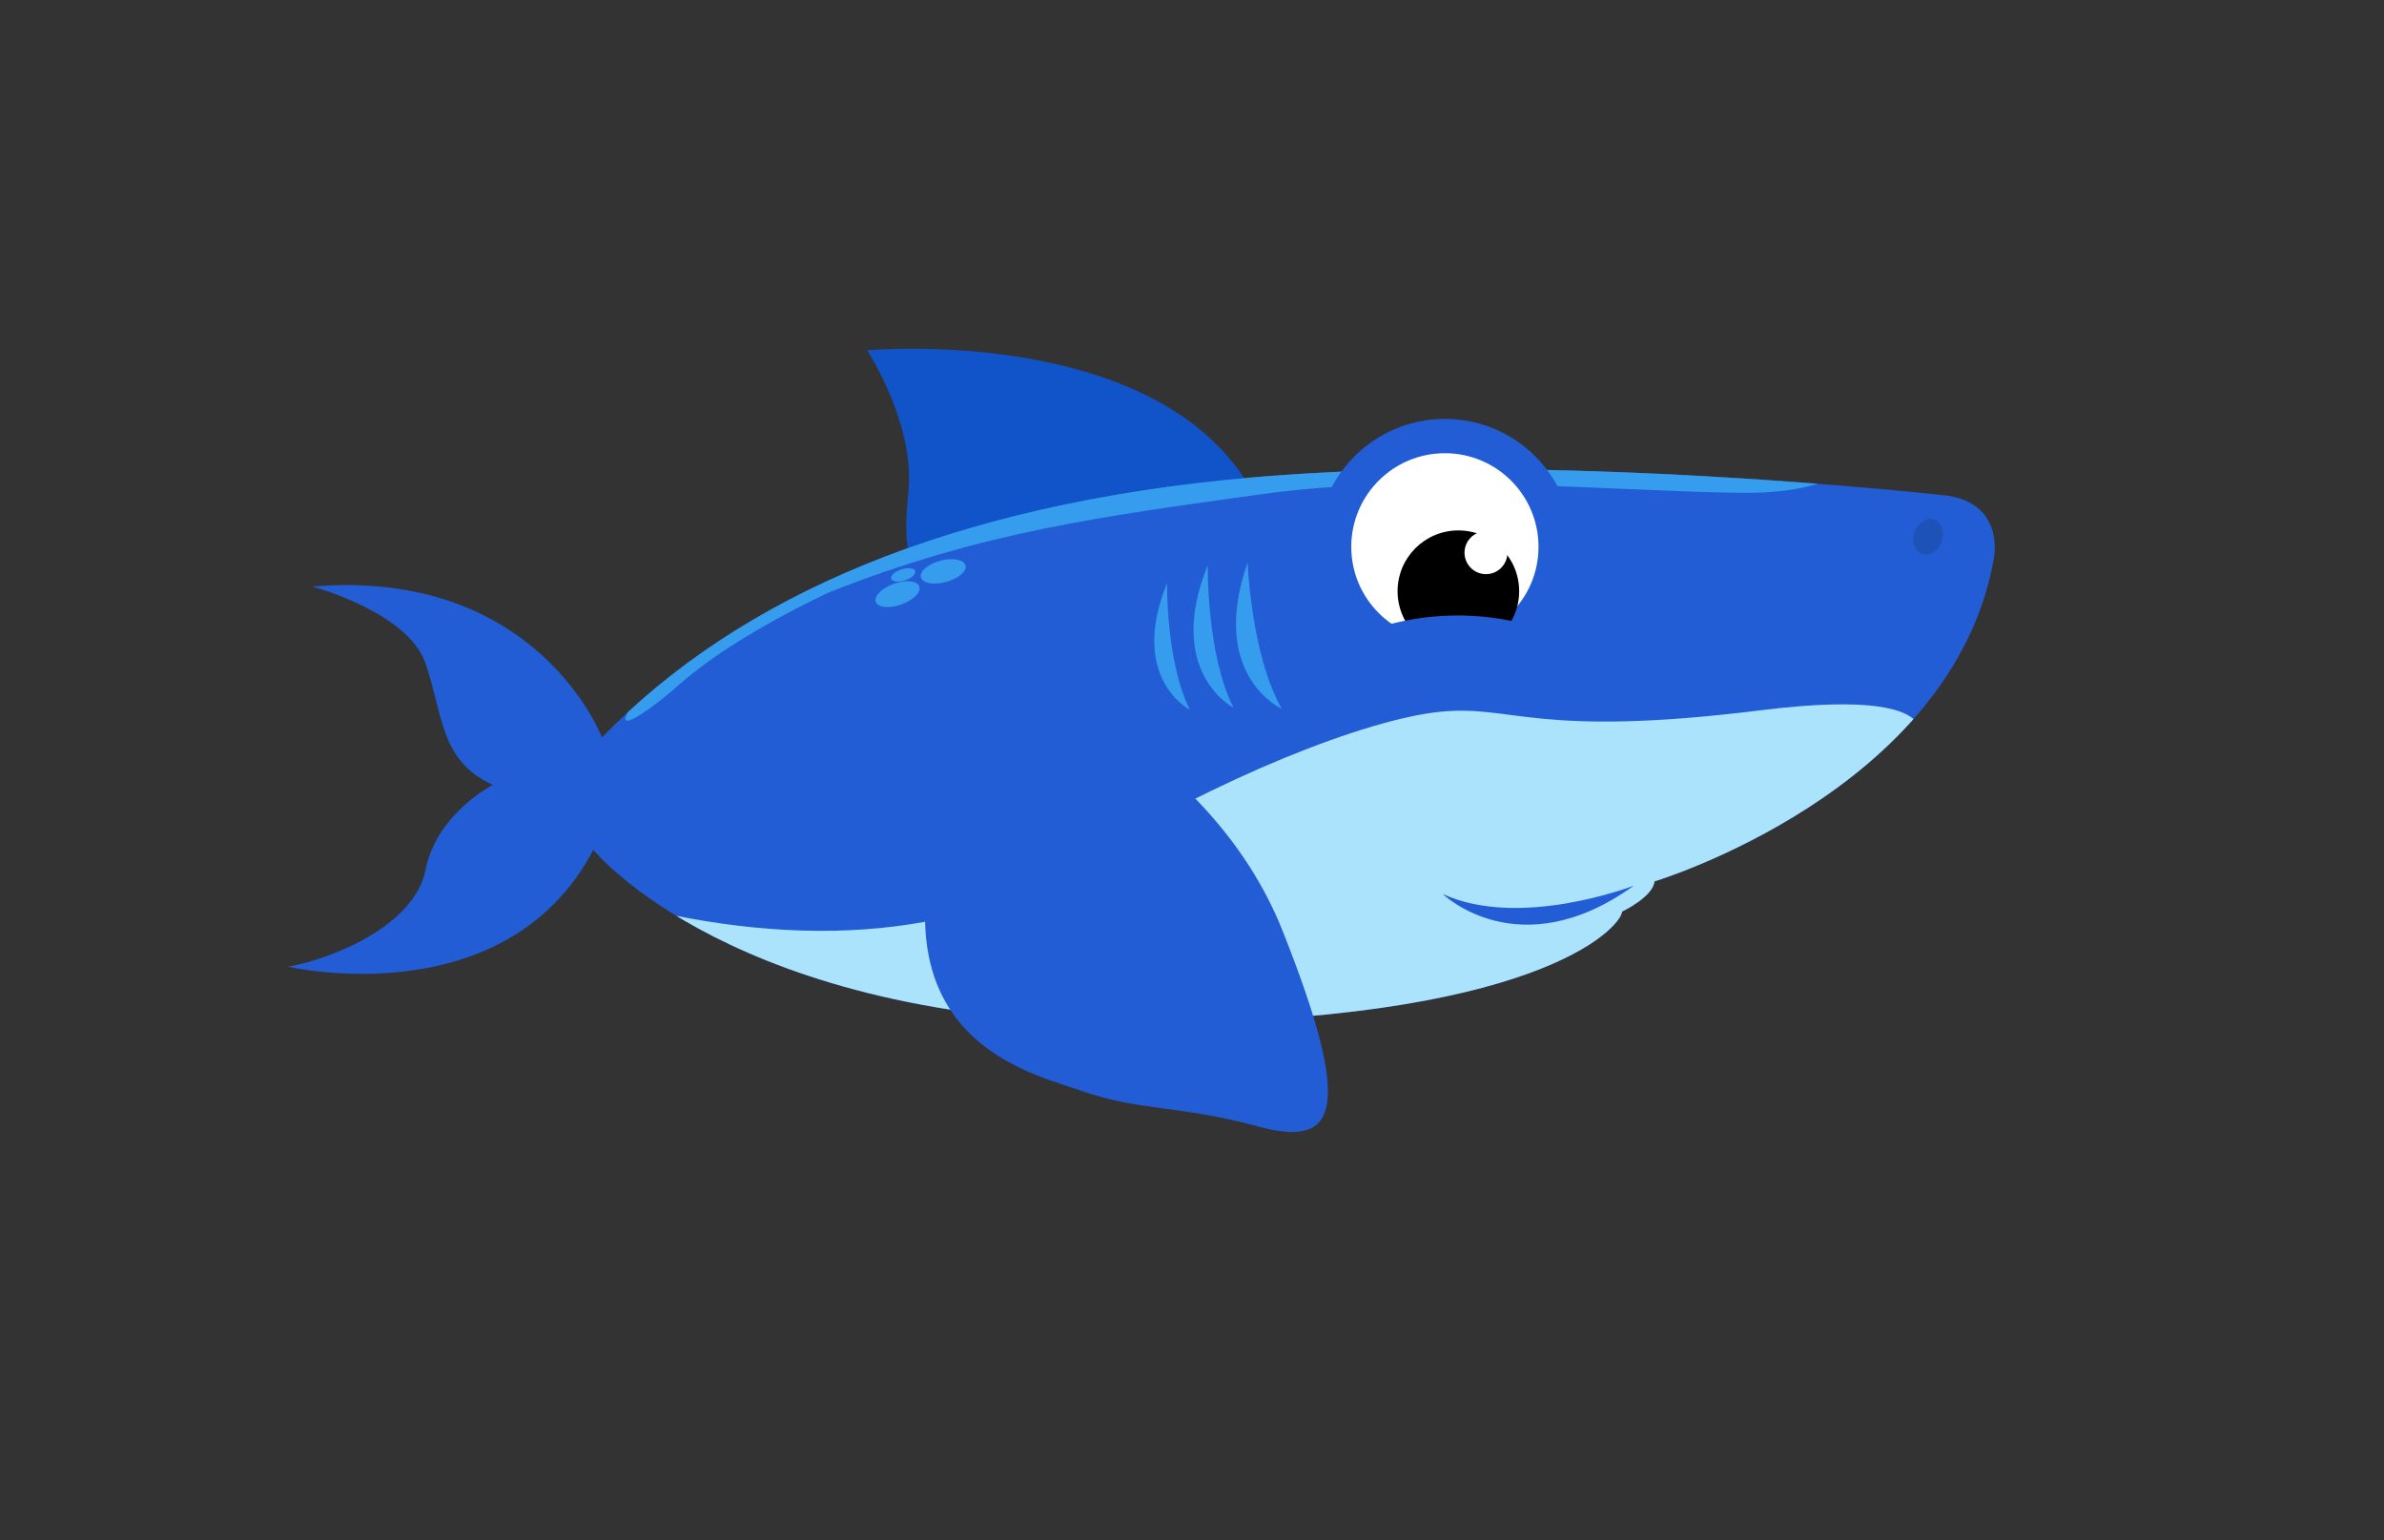 <svg xmlns="http://www.w3.org/2000/svg" xmlns:xlink="http://www.w3.org/1999/xlink" viewBox="0 0 260 168"><rect x="0" y="0" width="260" height="168" fill="#333333" stroke="none"/><defs><style>.cls-1{fill:#225dd6;}.cls-2{fill:#1153c9;}.cls-3{clip-path:url(#clip-path);}.cls-4{fill:#ace3fc;}.cls-5{fill:#369ced;}.cls-6{fill:#fff;}.cls-7{fill:#1d53b7;}</style><clipPath id="clip-path"><path class="cls-1" d="M212.5,54.07s-43-4.88-75.95-2-56,13-70.9,28.36c0,0-7-18.51-31.6-16.46,0,0,10.45,2.76,12.37,8.41S48,83,53.75,85.6c0,0-6.12,3.12-7.33,9.25s-10.21,9.74-15,10.58c0,0,23.68,5.52,33.29-12.74,0,0,15.3,18.91,59,18.91s53-10.34,53.2-12.18c0,0,3.37-1.6,3.53-3.29,0,0,32.52-9.81,37-35.17C217.43,61,218.75,55.11,212.5,54.07Z"/></clipPath></defs><g id="Layer_4" data-name="Layer 4"><path class="cls-2" d="M99.86,61.28s-1.6,0-.8-7.53-4.49-15.54-4.49-15.54S125.66,35.33,136.23,53c0,0-3,14.58-21.79,17.79S99.86,61.28,99.86,61.28Z"/><path class="cls-1" d="M212.5,54.07s-43-4.88-75.95-2-56,13-70.9,28.36c0,0-7-18.51-31.6-16.46,0,0,10.45,2.76,12.37,8.41S48,83,53.75,85.6c0,0-6.12,3.12-7.33,9.25s-10.21,9.74-15,10.58c0,0,23.68,5.52,33.29-12.74,0,0,15.3,18.91,59,18.91s53-10.34,53.2-12.18c0,0,3.37-1.6,3.53-3.29,0,0,32.52-9.81,37-35.17C217.43,61,218.75,55.11,212.5,54.07Z"/><g class="cls-3"><path class="cls-4" d="M208.18,83.07s8.33-8.65-16.19-5.6-26.92-.64-34.93.16-24.35,7.21-38.61,16.18S85.76,103.58,65.89,98l11.7,39.89L195.2,119.93Z"/><path class="cls-5" d="M204,47.5s-.16,6.41-14.1,6.25-35.25-2.24-52.4.16-30.28,4.05-47,10.66c0,0-10.22,4.64-16.23,9.93-6.73,5.93-11.41,7.49,5.89-9.69s83.28-25.48,83.28-25.48Z"/></g><circle class="cls-1" cx="157.58" cy="59.64" r="13.95"/><circle class="cls-6" cx="157.58" cy="59.64" r="10.21"/><circle cx="159.05" cy="64.48" r="6.63"/><circle class="cls-6" cx="162.06" cy="60.28" r="2.34"/><path class="cls-1" d="M168.52,68.73a29.19,29.19,0,0,0-21.15.81l7.85,5.68,14.34-2.72Z"/><ellipse class="cls-7" cx="210.3" cy="58.56" rx="2" ry="1.56" transform="translate(82.43 235.49) rotate(-69.71)"/><ellipse class="cls-5" cx="102.86" cy="62.32" rx="2.52" ry="1.2" transform="translate(-12.61 28.7) rotate(-14.98)"/><ellipse class="cls-5" cx="97.88" cy="64.79" rx="2.52" ry="1.2" transform="translate(-16.03 36.48) rotate(-19.54)"/><ellipse class="cls-5" cx="98.5" cy="62.71" rx="1.37" ry="0.63" transform="translate(-14.3 32.53) rotate(-17.51)"/><path class="cls-5" d="M136.07,61.32s.36,10.1,3.73,16C139.8,77.31,131.75,73.7,136.07,61.32Z"/><path class="cls-5" d="M131.72,61.63s-.15,9.72,2.8,15.55C134.52,77.18,127,73.32,131.72,61.63Z"/><path class="cls-5" d="M127.28,63.59s-.13,8.65,2.5,13.83C129.78,77.42,123.05,74,127.28,63.59Z"/><path class="cls-1" d="M178.19,96.59s-12.39,4.81-20.85.91C157.34,97.5,165.68,105.61,178.19,96.59Z"/><path class="cls-1" d="M109.58,73.22s22.31,8.18,30.3,28.3,5.75,23.64-2.79,21.31-12.73-1.6-19.17-3.87S88.54,112.13,109.58,73.22Z"/></g></svg>